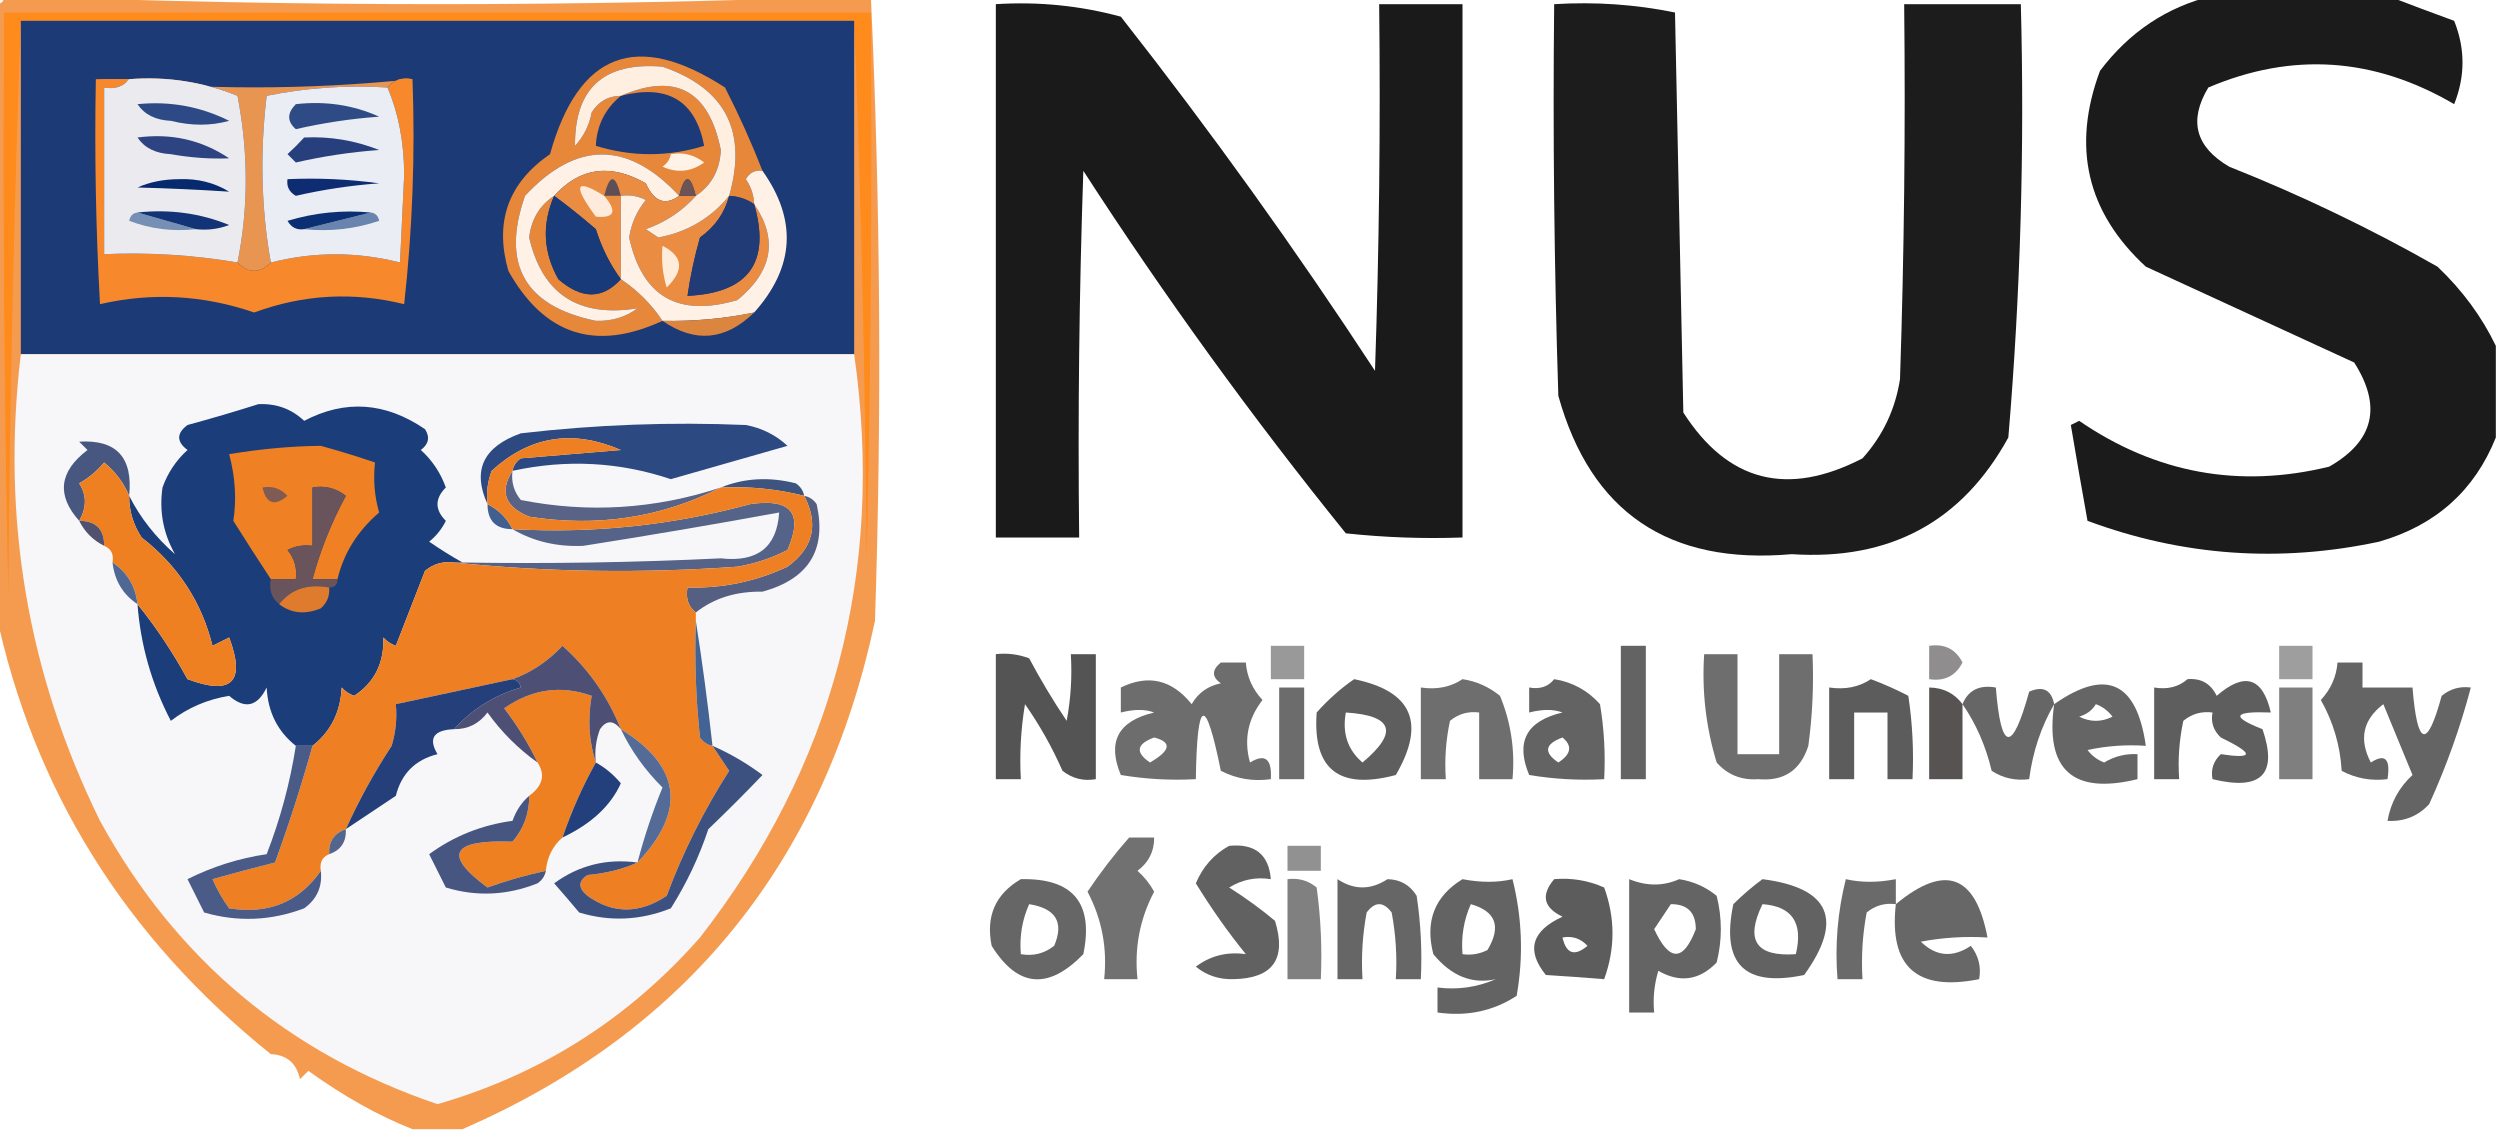 <?xml version="1.0" encoding="UTF-8"?>
<!DOCTYPE svg PUBLIC "-//W3C//DTD SVG 1.1//EN" "http://www.w3.org/Graphics/SVG/1.1/DTD/svg11.dtd">
<svg xmlns="http://www.w3.org/2000/svg" version="1.1" width="300px" height="136px" style="shape-rendering:geometricPrecision; text-rendering:geometricPrecision; image-rendering:optimizeQuality; fill-rule:evenodd; clip-rule:evenodd" xmlns:xlink="http://www.w3.org/1999/xlink">
<g><path style="opacity:0.892" fill="#000000" d="M 265.5,-0.5 C 272.5,-0.5 279.5,-0.5 286.5,-0.5C 289.051,0.484 291.718,1.484 294.5,2.5C 295.833,5.833 295.833,9.167 294.5,12.5C 284.912,6.88 275.078,6.214 265,10.5C 262.615,14.457 263.448,17.624 267.5,20C 276.127,23.429 284.46,27.429 292.5,32C 295.476,34.825 297.809,37.992 299.5,41.5C 299.5,45.167 299.5,48.833 299.5,52.5C 296.947,58.88 292.28,63.046 285.5,65C 273.556,67.559 261.889,66.726 250.5,62.5C 249.803,58.623 249.136,54.79 248.5,51C 248.833,50.833 249.167,50.667 249.5,50.5C 258.698,56.8 268.698,58.634 279.5,56C 284.869,52.938 285.869,48.771 282.5,43.5C 274.197,39.683 265.864,35.85 257.5,32C 250.424,25.482 248.59,17.648 252,8.5C 255.517,3.838 260.017,0.838 265.5,-0.5 Z"/></g>
<g><path style="opacity:0.804" fill="#f28326" d="M 0.5,-0.5 C 0.833,-0.5 1.167,-0.5 1.5,-0.5C 35.5,0.833 69.5,0.833 103.5,-0.5C 103.833,-0.5 104.167,-0.5 104.5,-0.5C 105.656,24.428 105.823,49.428 105,74.5C 98.847,103.463 82.347,123.797 55.5,135.5C 53.5,135.5 51.5,135.5 49.5,135.5C 45.404,133.888 41.238,131.555 37,128.5C 36.667,128.833 36.333,129.167 36,129.5C 35.578,127.574 34.411,126.574 32.5,126.5C 15.014,112.454 4.014,94.788 -0.5,73.5C -0.5,49.167 -0.5,24.833 -0.5,0.5C 0.167,0.5 0.5,0.167 0.5,-0.5 Z"/></g>
<g><path style="opacity:0.896" fill="#000000" d="M 119.5,0.5 C 124.599,0.175 129.599,0.675 134.5,2C 145.28,15.726 155.446,29.892 165,44.5C 165.5,29.837 165.667,15.171 165.5,0.5C 168.833,0.5 172.167,0.5 175.5,0.5C 175.5,21.833 175.5,43.167 175.5,64.5C 170.821,64.666 166.155,64.499 161.5,64C 150.258,50.083 139.758,35.583 130,20.5C 129.5,35.163 129.333,49.83 129.5,64.5C 126.167,64.5 122.833,64.5 119.5,64.5C 119.5,43.167 119.5,21.833 119.5,0.5 Z"/></g>
<g><path style="opacity:0.887" fill="#000000" d="M 186.5,0.5 C 191.43,0.197 196.263,0.531 201,1.5C 201.333,17.5 201.667,33.5 202,49.5C 207.33,57.828 214.497,59.661 223.5,55C 225.936,52.293 227.436,49.127 228,45.5C 228.5,30.504 228.667,15.504 228.5,0.5C 233.167,0.5 237.833,0.5 242.5,0.5C 242.958,17.903 242.458,35.236 241,52.5C 235.452,62.612 226.786,67.279 215,66.5C 200.233,67.806 190.899,61.473 187,47.5C 186.5,31.837 186.333,16.17 186.5,0.5 Z"/></g>
<g><path style="opacity:1" fill="#fe8b1b" d="M 102.5,2.5 C 69.167,2.5 35.833,2.5 2.5,2.5C 1.668,25.33 1.168,48.33 1,71.5C 0.5,48.169 0.333,24.836 0.5,1.5C 35.167,1.5 69.833,1.5 104.5,1.5C 104.667,23.503 104.5,45.502 104,67.5C 103.832,45.663 103.332,23.996 102.5,2.5 Z"/></g>
<g><path style="opacity:1" fill="#1b3a76" d="M 2.5,2.5 C 35.833,2.5 69.167,2.5 102.5,2.5C 102.5,15.833 102.5,29.167 102.5,42.5C 69.167,42.5 35.833,42.5 2.5,42.5C 2.5,29.167 2.5,15.833 2.5,2.5 Z"/></g>
<g><path style="opacity:1" fill="#e78739" d="M 91.5,20.5 C 90.624,20.369 89.957,20.703 89.5,21.5C 90.127,22.417 90.461,23.417 90.5,24.5C 89.609,23.89 88.609,23.557 87.5,23.5C 89.713,15.758 87.046,10.591 79.5,8C 72.454,7.418 68.954,10.584 69,17.5C 70.044,16.377 70.71,15.044 71,13.5C 71.816,12.177 72.983,11.511 74.5,11.5C 81.067,8.679 85.067,10.845 86.5,18C 86.387,20.399 85.387,22.232 83.5,23.5C 82.833,20.833 82.167,20.833 81.5,23.5C 75.331,16.881 69.165,16.881 63,23.5C 60.119,31.738 62.952,36.738 71.5,38.5C 73.389,38.564 75.056,38.064 76.5,37C 69.405,38.132 65.072,35.299 63.5,28.5C 63.757,26.308 64.757,24.641 66.5,23.5C 65.013,26.913 65.18,30.247 67,33.5C 69.792,35.935 72.292,35.935 74.5,33.5C 76.5,34.833 78.167,36.5 79.5,38.5C 71.481,42.216 65.314,40.216 61,32.5C 59.316,26.622 60.982,21.956 66,18.5C 69.406,6.295 76.406,3.628 87,10.5C 88.683,13.793 90.183,17.126 91.5,20.5 Z"/></g>
<g><path style="opacity:1" fill="#1b3a77" d="M 74.5,11.5 C 80.119,10.063 83.452,12.063 84.5,17.5C 80.167,18.833 75.833,18.833 71.5,17.5C 71.615,15.053 72.615,13.053 74.5,11.5 Z"/></g>
<g><path style="opacity:1" fill="#e99552" d="M 11.5,9.5 C 24.188,10.812 36.855,10.812 49.5,9.5C 48.209,9.263 47.209,9.596 46.5,10.5C 41.57,10.197 36.737,10.531 32,11.5C 31.179,18.346 31.346,25.013 32.5,31.5C 31.167,32.833 29.833,32.833 28.5,31.5C 29.818,24.989 29.818,18.322 28.5,11.5C 24.339,9.815 20.006,9.148 15.5,9.5C 14.167,9.5 12.833,9.5 11.5,9.5 Z"/></g>
<g><path style="opacity:1" fill="#fff2e7" d="M 80.5,18.5 C 81.978,18.238 83.311,18.571 84.5,19.5C 82.925,20.631 81.259,20.797 79.5,20C 80.056,19.617 80.389,19.117 80.5,18.5 Z"/></g>
<g><path style="opacity:1" fill="#fff1e5" d="M 81.5,23.5 C 79.824,24.71 78.49,24.21 77.5,22C 73.25,19.583 69.583,20.083 66.5,23.5C 64.757,24.641 63.757,26.308 63.5,28.5C 65.072,35.299 69.405,38.132 76.5,37C 75.056,38.064 73.389,38.564 71.5,38.5C 62.952,36.738 60.119,31.738 63,23.5C 69.165,16.881 75.331,16.881 81.5,23.5 Z"/></g>
<g><path style="opacity:1" fill="#ea8c41" d="M 81.5,23.5 C 82.167,23.5 82.833,23.5 83.5,23.5C 81.901,25.309 79.901,26.642 77.5,27.5C 78,27.833 78.5,28.167 79,28.5C 82.472,27.85 85.305,26.183 87.5,23.5C 86.969,25.544 85.802,27.211 84,28.5C 83.338,30.813 82.838,33.146 82.5,35.5C 89.832,35.157 92.499,31.491 90.5,24.5C 93.383,28.705 92.716,32.538 88.5,36C 81.382,38.112 77.049,35.612 75.5,28.5C 75.76,26.813 76.427,25.313 77.5,24C 76.552,23.517 75.552,23.351 74.5,23.5C 74.5,26.833 74.5,30.167 74.5,33.5C 73.208,31.745 72.208,29.745 71.5,27.5C 69.815,26.047 68.149,24.714 66.5,23.5C 69.583,20.083 73.25,19.583 77.5,22C 78.49,24.21 79.824,24.71 81.5,23.5 Z"/></g>
<g><path style="opacity:1" fill="#ffebdb" d="M 72.5,23.5 C 74.095,25.374 73.761,26.207 71.5,26C 68.691,22.174 69.024,21.34 72.5,23.5 Z"/></g>
<g><path style="opacity:1" fill="#5e4f57" d="M 74.5,23.5 C 73.833,23.5 73.167,23.5 72.5,23.5C 73.167,20.833 73.833,20.833 74.5,23.5 Z"/></g>
<g><path style="opacity:1" fill="#6c5455" d="M 83.5,23.5 C 82.833,23.5 82.167,23.5 81.5,23.5C 82.167,20.833 82.833,20.833 83.5,23.5 Z"/></g>
<g><path style="opacity:1" fill="#ffefe1" d="M 87.5,23.5 C 85.305,26.183 82.472,27.85 79,28.5C 78.5,28.167 78,27.833 77.5,27.5C 79.901,26.642 81.901,25.309 83.5,23.5C 85.387,22.232 86.387,20.399 86.5,18C 85.067,10.845 81.067,8.679 74.5,11.5C 72.983,11.511 71.816,12.177 71,13.5C 70.71,15.044 70.044,16.377 69,17.5C 68.954,10.584 72.454,7.418 79.5,8C 87.046,10.591 89.713,15.758 87.5,23.5 Z"/></g>
<g><path style="opacity:1" fill="#e18033" d="M 91.5,20.5 C 94.403,22.305 95.736,24.971 95.5,28.5C 95.534,31.433 94.701,34.1 93,36.5C 92.329,37.252 91.496,37.586 90.5,37.5C 91.496,37.586 92.329,37.252 93,36.5C 94.701,34.1 95.534,31.433 95.5,28.5C 95.736,24.971 94.403,22.305 91.5,20.5 Z"/></g>
<g><path style="opacity:1" fill="#193a78" d="M 66.5,23.5 C 68.149,24.714 69.815,26.047 71.5,27.5C 72.208,29.745 73.208,31.745 74.5,33.5C 72.292,35.935 69.792,35.935 67,33.5C 65.18,30.247 65.013,26.913 66.5,23.5 Z"/></g>
<g><path style="opacity:1" fill="#f7892c" d="M 11.5,9.5 C 12.833,9.5 14.167,9.5 15.5,9.5C 14.791,10.404 13.791,10.737 12.5,10.5C 12.5,17.167 12.5,23.833 12.5,30.5C 17.895,30.267 23.228,30.6 28.5,31.5C 29.833,32.833 31.167,32.833 32.5,31.5C 37.667,30.19 42.834,30.19 48,31.5C 48.167,28 48.333,24.5 48.5,21C 48.488,17.098 47.821,13.598 46.5,10.5C 47.209,9.596 48.209,9.263 49.5,9.5C 49.831,18.525 49.498,27.525 48.5,36.5C 42.398,34.995 36.398,35.328 30.5,37.5C 24.387,35.401 18.22,35.067 12,36.5C 11.5,27.506 11.334,18.506 11.5,9.5 Z"/></g>
<g><path style="opacity:1" fill="#eaedf3" d="M 46.5,10.5 C 47.821,13.598 48.488,17.098 48.5,21C 48.333,24.5 48.167,28 48,31.5C 42.834,30.19 37.667,30.19 32.5,31.5C 31.346,25.013 31.179,18.346 32,11.5C 36.737,10.531 41.57,10.197 46.5,10.5 Z"/></g>
<g><path style="opacity:1" fill="#6984ae" d="M 44.5,25.5 C 45.043,25.56 45.376,25.893 45.5,26.5C 42.572,27.484 39.572,27.817 36.5,27.5C 39.167,26.833 41.833,26.167 44.5,25.5 Z"/></g>
<g><path style="opacity:1" fill="#0a2f72" d="M 44.5,25.5 C 41.833,26.167 39.167,26.833 36.5,27.5C 35.624,27.631 34.957,27.297 34.5,26.5C 37.768,25.513 41.102,25.18 44.5,25.5 Z"/></g>
<g><path style="opacity:1" fill="#0d2c71" d="M 34.5,21.5 C 38.182,21.335 41.848,21.501 45.5,22C 42.11,22.246 38.777,22.746 35.5,23.5C 34.703,23.043 34.369,22.376 34.5,21.5 Z"/></g>
<g><path style="opacity:1" fill="#283f7e" d="M 36.5,16.5 C 39.607,16.351 42.607,16.851 45.5,18C 42.11,18.246 38.777,18.746 35.5,19.5C 35.167,19.167 34.833,18.833 34.5,18.5C 35.243,17.818 35.909,17.151 36.5,16.5 Z"/></g>
<g><path style="opacity:1" fill="#2f4b86" d="M 35.5,12.5 C 39.048,12.095 42.381,12.595 45.5,14C 42.11,14.246 38.777,14.746 35.5,15.5C 34.438,14.575 34.438,13.575 35.5,12.5 Z"/></g>
<g><path style="opacity:1" fill="#ebebef" d="M 15.5,9.5 C 20.006,9.148 24.339,9.815 28.5,11.5C 29.818,18.322 29.818,24.989 28.5,31.5C 23.228,30.6 17.895,30.267 12.5,30.5C 12.5,23.833 12.5,17.167 12.5,10.5C 13.791,10.737 14.791,10.404 15.5,9.5 Z"/></g>
<g><path style="opacity:1" fill="#768fb5" d="M 16.5,25.5 C 18.833,26.167 21.167,26.833 23.5,27.5C 20.753,27.813 18.087,27.48 15.5,26.5C 15.624,25.893 15.957,25.56 16.5,25.5 Z"/></g>
<g><path style="opacity:1" fill="#123476" d="M 16.5,25.5 C 20.375,25.084 24.042,25.584 27.5,27C 26.207,27.49 24.873,27.657 23.5,27.5C 21.167,26.833 18.833,26.167 16.5,25.5 Z"/></g>
<g><path style="opacity:1" fill="#07296e" d="M 16.5,22.5 C 17.964,21.84 19.631,21.507 21.5,21.5C 23.712,21.412 25.712,21.912 27.5,23C 23.891,22.762 20.225,22.595 16.5,22.5 Z"/></g>
<g><path style="opacity:1" fill="#2e4381" d="M 16.5,16.5 C 20.544,15.958 24.211,16.791 27.5,19C 25.204,19.091 22.87,18.924 20.5,18.5C 18.667,18.415 17.334,17.748 16.5,16.5 Z"/></g>
<g><path style="opacity:1" fill="#2d4a86" d="M 16.5,12.5 C 20.393,12.11 24.06,12.777 27.5,14.5C 25.288,15.114 22.955,15.114 20.5,14.5C 18.667,14.415 17.334,13.748 16.5,12.5 Z"/></g>
<g><path style="opacity:1" fill="#fff1e6" d="M 91.5,20.5 C 95.687,26.398 95.353,32.064 90.5,37.5C 86.882,38.244 83.215,38.577 79.5,38.5C 78.167,36.5 76.5,34.833 74.5,33.5C 74.5,30.167 74.5,26.833 74.5,23.5C 75.552,23.351 76.552,23.517 77.5,24C 76.427,25.313 75.76,26.813 75.5,28.5C 77.049,35.612 81.382,38.112 88.5,36C 92.716,32.538 93.383,28.705 90.5,24.5C 90.461,23.417 90.127,22.417 89.5,21.5C 89.957,20.703 90.624,20.369 91.5,20.5 Z"/></g>
<g><path style="opacity:1" fill="#ffecda" d="M 79.5,29.5 C 81.972,30.749 82.139,32.415 80,34.5C 79.507,32.866 79.34,31.199 79.5,29.5 Z"/></g>
<g><path style="opacity:1" fill="#203b76" d="M 87.5,23.5 C 88.609,23.557 89.609,23.89 90.5,24.5C 92.499,31.491 89.832,35.157 82.5,35.5C 82.838,33.146 83.338,30.813 84,28.5C 85.802,27.211 86.969,25.544 87.5,23.5 Z"/></g>
<g><path style="opacity:1" fill="#db853f" d="M 90.5,37.5 C 87.063,40.858 83.397,41.191 79.5,38.5C 83.215,38.577 86.882,38.244 90.5,37.5 Z"/></g>
<g><path style="opacity:1" fill="#f7f7f9" d="M 2.5,42.5 C 35.833,42.5 69.167,42.5 102.5,42.5C 106.197,68.555 100.03,91.888 84,112.5C 75.43,122.243 64.93,128.91 52.5,132.5C 34.59,126.423 21.09,115.09 12,98.5C 3.307,80.826 0.14,62.159 2.5,42.5 Z"/></g>
<g><path style="opacity:1" fill="#1b3e7a" d="M 55.5,67.5 C 55.167,67.5 54.833,67.5 54.5,67.5C 53.178,67.33 52.011,67.663 51,68.5C 49.83,71.505 48.664,74.505 47.5,77.5C 46.914,77.291 46.414,76.957 46,76.5C 46.107,79.557 44.94,81.891 42.5,83.5C 41.914,83.291 41.414,82.957 41,82.5C 40.861,85.445 39.694,87.779 37.5,89.5C 36.833,89.5 36.167,89.5 35.5,89.5C 33.311,87.776 32.144,85.442 32,82.5C 30.887,84.8 29.387,85.133 27.5,83.5C 24.892,83.923 22.558,84.923 20.5,86.5C 18.201,82.091 16.868,77.424 16.5,72.5C 18.725,75.262 20.725,78.262 22.5,81.5C 27.833,83.5 29.5,81.833 27.5,76.5C 26.833,76.833 26.167,77.167 25.5,77.5C 24.189,72.22 21.355,67.887 17,64.5C 15.991,62.975 15.491,61.308 15.5,59.5C 16.831,62.127 18.664,64.46 21,66.5C 19.588,64.007 19.088,61.341 19.5,58.5C 20.128,56.742 21.128,55.242 22.5,54C 21.167,53 21.167,52 22.5,51C 25.346,50.229 28.18,49.395 31,48.5C 33.145,48.396 34.979,49.063 36.5,50.5C 41.421,47.921 46.254,48.254 51,51.5C 51.617,52.449 51.451,53.282 50.5,54C 51.872,55.242 52.872,56.742 53.5,58.5C 52.167,59.833 52.167,61.167 53.5,62.5C 53.023,63.478 52.357,64.311 51.5,65C 52.858,65.934 54.192,66.768 55.5,67.5 Z"/></g>
<g><path style="opacity:1" fill="#2c4982" d="M 61.5,56.5 C 61.611,55.883 61.944,55.383 62.5,55C 66.5,54.667 70.5,54.333 74.5,54C 68.724,51.491 63.557,52.324 59,56.5C 58.51,57.793 58.343,59.127 58.5,60.5C 56.646,56.443 57.98,53.609 62.5,52C 71.485,50.953 80.485,50.62 89.5,51C 91.421,51.36 93.088,52.194 94.5,53.5C 89.825,54.84 85.158,56.173 80.5,57.5C 74.315,55.425 67.981,55.091 61.5,56.5 Z"/></g>
<g><path style="opacity:1" fill="#475780" d="M 15.5,59.5 C 14.859,57.958 13.859,56.624 12.5,55.5C 11.646,56.522 10.646,57.355 9.5,58C 10.413,59.414 10.413,60.914 9.5,62.5C 6.759,59.425 7.092,56.591 10.5,54C 10.167,53.667 9.833,53.333 9.5,53C 13.971,52.722 15.971,54.889 15.5,59.5 Z"/></g>
<g><path style="opacity:1" fill="#ef8023" d="M 40.5,69.5 C 39.5,69.5 38.5,69.5 37.5,69.5C 38.439,66.019 39.772,62.686 41.5,59.5C 40.311,58.571 38.978,58.238 37.5,58.5C 37.5,60.833 37.5,63.167 37.5,65.5C 36.448,65.35 35.448,65.517 34.5,66C 35.337,67.011 35.67,68.178 35.5,69.5C 34.5,69.5 33.5,69.5 32.5,69.5C 31.044,67.291 29.544,64.957 28,62.5C 28.401,59.939 28.235,57.272 27.5,54.5C 31.285,53.87 34.951,53.537 38.5,53.5C 40.709,54.106 42.876,54.773 45,55.5C 44.773,57.574 44.939,59.574 45.5,61.5C 42.906,63.725 41.239,66.391 40.5,69.5 Z"/></g>
<g><path style="opacity:1" fill="#ef8022" d="M 15.5,59.5 C 15.491,61.308 15.991,62.975 17,64.5C 21.355,67.887 24.189,72.22 25.5,77.5C 26.167,77.167 26.833,76.833 27.5,76.5C 29.5,81.833 27.833,83.5 22.5,81.5C 20.725,78.262 18.725,75.262 16.5,72.5C 16.25,70.326 15.25,68.659 13.5,67.5C 13.672,66.508 13.338,65.842 12.5,65.5C 12.5,63.5 11.5,62.5 9.5,62.5C 10.413,60.914 10.413,59.414 9.5,58C 10.646,57.355 11.646,56.522 12.5,55.5C 13.859,56.624 14.859,57.958 15.5,59.5 Z"/></g>
<g><path style="opacity:1" fill="#3c547e" d="M 86.5,58.5 C 89.303,57.362 92.303,57.196 95.5,58C 96.056,58.383 96.389,58.883 96.5,59.5C 93.236,58.676 89.902,58.342 86.5,58.5 Z"/></g>
<g><path style="opacity:1" fill="#805b53" d="M 31.5,58.5 C 32.675,58.281 33.675,58.614 34.5,59.5C 32.948,60.798 31.948,60.465 31.5,58.5 Z"/></g>
<g><path style="opacity:1" fill="#6a545b" d="M 40.5,69.5 C 40.5,70.167 40.167,70.5 39.5,70.5C 36.918,70.025 34.918,70.692 33.5,72.5C 32.596,71.791 32.263,70.791 32.5,69.5C 33.5,69.5 34.5,69.5 35.5,69.5C 35.67,68.178 35.337,67.011 34.5,66C 35.448,65.517 36.448,65.35 37.5,65.5C 37.5,63.167 37.5,60.833 37.5,58.5C 38.978,58.238 40.311,58.571 41.5,59.5C 39.772,62.686 38.439,66.019 37.5,69.5C 38.5,69.5 39.5,69.5 40.5,69.5 Z"/></g>
<g><path style="opacity:1" fill="#42608f" d="M 58.5,60.5 C 59.833,61.167 60.833,62.167 61.5,63.5C 59.5,63.5 58.5,62.5 58.5,60.5 Z"/></g>
<g><path style="opacity:1" fill="#586386" d="M 61.5,56.5 C 61.33,57.822 61.663,58.989 62.5,60C 70.59,61.6 78.59,61.1 86.5,58.5C 79.342,62.124 71.675,63.291 63.5,62C 60.59,60.827 59.923,58.994 61.5,56.5 Z"/></g>
<g><path style="opacity:1" fill="#51516f" d="M 9.5,62.5 C 11.5,62.5 12.5,63.5 12.5,65.5C 11.167,64.833 10.167,63.833 9.5,62.5 Z"/></g>
<g><path style="opacity:1" fill="#546387" d="M 54.5,67.5 C 54.833,67.5 55.167,67.5 55.5,67.5C 65.839,67.666 76.172,67.5 86.5,67C 90.894,67.497 93.228,65.664 93.5,61.5C 85.708,62.927 77.874,64.26 70,65.5C 66.85,65.64 64.017,64.973 61.5,63.5C 71.184,64.039 80.684,63.039 90,60.5C 94.934,59.756 96.434,61.589 94.5,66C 92.608,66.973 90.608,67.64 88.5,68C 76.992,68.826 65.659,68.659 54.5,67.5 Z"/></g>
<g><path style="opacity:1" fill="#555f81" d="M 96.5,59.5 C 97.117,59.611 97.617,59.944 98,60.5C 99.221,65.971 97.054,69.471 91.5,71C 88.325,70.947 85.658,71.78 83.5,73.5C 82.596,72.791 82.263,71.791 82.5,70.5C 86.702,70.616 90.702,69.783 94.5,68C 97.605,65.746 98.272,62.913 96.5,59.5 Z"/></g>
<g><path style="opacity:1" fill="#ee7f22" d="M 61.5,56.5 C 59.923,58.994 60.59,60.827 63.5,62C 71.675,63.291 79.342,62.124 86.5,58.5C 89.902,58.342 93.236,58.676 96.5,59.5C 98.272,62.913 97.605,65.746 94.5,68C 90.702,69.783 86.702,70.616 82.5,70.5C 82.263,71.791 82.596,72.791 83.5,73.5C 83.5,73.833 83.5,74.167 83.5,74.5C 83.334,79.178 83.501,83.845 84,88.5C 84.383,89.056 84.883,89.389 85.5,89.5C 86.141,90.482 86.808,91.482 87.5,92.5C 84.473,97.221 81.973,102.221 80,107.5C 76.715,109.683 73.549,109.683 70.5,107.5C 69.359,106.575 69.359,105.741 70.5,105C 72.708,104.809 74.708,104.309 76.5,103.5C 82.396,97.294 81.729,91.961 74.5,87.5C 72.963,83.627 70.63,80.293 67.5,77.5C 65.744,79.366 63.744,80.699 61.5,81.5C 56.839,82.497 52.173,83.497 47.5,84.5C 47.66,86.199 47.493,87.866 47,89.5C 44.888,92.727 43.055,96.06 41.5,99.5C 40.094,99.973 39.427,100.973 39.5,102.5C 38.662,102.842 38.328,103.508 38.5,104.5C 35.883,108.253 32.217,109.753 27.5,109C 26.707,107.915 26.04,106.748 25.5,105.5C 28.027,104.786 30.527,104.12 33,103.5C 34.69,98.866 36.19,94.199 37.5,89.5C 39.694,87.779 40.861,85.445 41,82.5C 41.414,82.957 41.914,83.291 42.5,83.5C 44.94,81.891 46.107,79.557 46,76.5C 46.414,76.957 46.914,77.291 47.5,77.5C 48.664,74.505 49.83,71.505 51,68.5C 52.011,67.663 53.178,67.33 54.5,67.5C 65.659,68.659 76.992,68.826 88.5,68C 90.608,67.64 92.608,66.973 94.5,66C 96.434,61.589 94.934,59.756 90,60.5C 80.684,63.039 71.184,64.039 61.5,63.5C 60.833,62.167 59.833,61.167 58.5,60.5C 58.343,59.127 58.51,57.793 59,56.5C 63.557,52.324 68.724,51.491 74.5,54C 70.5,54.333 66.5,54.667 62.5,55C 61.944,55.383 61.611,55.883 61.5,56.5 Z"/></g>
<g><path style="opacity:1" fill="#4f6793" d="M 13.5,67.5 C 15.25,68.659 16.25,70.326 16.5,72.5C 14.75,71.341 13.75,69.674 13.5,67.5 Z"/></g>
<g><path style="opacity:1" fill="#de7b2d" d="M 39.5,70.5 C 39.586,71.496 39.252,72.329 38.5,73C 36.613,73.78 34.946,73.613 33.5,72.5C 34.918,70.692 36.918,70.025 39.5,70.5 Z"/></g>
<g><path style="opacity:0.402" fill="#040100" d="M 152.5,77.5 C 153.833,77.5 155.167,77.5 156.5,77.5C 156.5,78.833 156.5,80.167 156.5,81.5C 155.167,81.5 153.833,81.5 152.5,81.5C 152.5,80.167 152.5,78.833 152.5,77.5 Z"/></g>
<g><path style="opacity:0.61" fill="#000000" d="M 194.5,77.5 C 195.5,77.5 196.5,77.5 197.5,77.5C 197.5,82.833 197.5,88.167 197.5,93.5C 196.5,93.5 195.5,93.5 194.5,93.5C 194.5,88.167 194.5,82.833 194.5,77.5 Z"/></g>
<g><path style="opacity:0.447" fill="#050100" d="M 231.5,77.5 C 233.346,77.222 234.68,77.889 235.5,79.5C 234.68,81.111 233.346,81.778 231.5,81.5C 231.5,80.167 231.5,78.833 231.5,77.5 Z"/></g>
<g><path style="opacity:0.382" fill="#040100" d="M 273.5,77.5 C 274.833,77.5 276.167,77.5 277.5,77.5C 277.5,78.833 277.5,80.167 277.5,81.5C 276.167,81.5 274.833,81.5 273.5,81.5C 273.5,80.167 273.5,78.833 273.5,77.5 Z"/></g>
<g><path style="opacity:1" fill="#436395" d="M 83.5,74.5 C 84.266,79.363 84.932,84.363 85.5,89.5C 84.883,89.389 84.383,89.056 84,88.5C 83.501,83.845 83.334,79.178 83.5,74.5 Z"/></g>
<g><path style="opacity:0.668" fill="#000000" d="M 119.5,78.5 C 120.873,78.343 122.207,78.51 123.5,79C 124.874,81.583 126.374,84.083 128,86.5C 128.497,83.854 128.664,81.187 128.5,78.5C 129.5,78.5 130.5,78.5 131.5,78.5C 131.5,83.5 131.5,88.5 131.5,93.5C 130.022,93.762 128.689,93.429 127.5,92.5C 126.253,89.671 124.753,87.005 123,84.5C 122.502,87.482 122.335,90.482 122.5,93.5C 121.5,93.5 120.5,93.5 119.5,93.5C 119.5,88.5 119.5,83.5 119.5,78.5 Z"/></g>
<g><path style="opacity:0.57" fill="#000000" d="M 204.5,78.5 C 205.833,78.5 207.167,78.5 208.5,78.5C 208.5,82.5 208.5,86.5 208.5,90.5C 210.167,90.5 211.833,90.5 213.5,90.5C 213.5,86.5 213.5,82.5 213.5,78.5C 214.833,78.5 216.167,78.5 217.5,78.5C 217.665,82.182 217.499,85.848 217,89.5C 216.06,92.442 214.06,93.775 211,93.5C 208.966,93.646 207.299,92.98 206,91.5C 204.71,87.269 204.21,82.936 204.5,78.5 Z"/></g>
<g><path style="opacity:0.571" fill="#000000" d="M 146.5,79.5 C 147.5,79.5 148.5,79.5 149.5,79.5C 149.626,81.2 150.293,82.7 151.5,84C 149.742,86.267 149.242,88.767 150,91.5C 151.813,90.391 152.646,91.058 152.5,93.5C 150.396,93.799 148.396,93.466 146.5,92.5C 144.653,83.362 143.653,83.696 143.5,93.5C 140.482,93.665 137.482,93.498 134.5,93C 132.835,89.012 134.168,86.512 138.5,85.5C 137.443,85.094 136.109,85.094 134.5,85.5C 134.5,84.5 134.5,83.5 134.5,82.5C 137.806,80.891 140.639,81.558 143,84.5C 143.772,83.151 144.939,82.318 146.5,82C 145.402,81.23 145.402,80.397 146.5,79.5 Z M 138.5,88.5 C 140.657,89.053 140.49,90.053 138,91.5C 136.205,90.281 136.372,89.281 138.5,88.5 Z"/></g>
<g><path style="opacity:0.607" fill="#000000" d="M 280.5,79.5 C 281.5,79.5 282.5,79.5 283.5,79.5C 283.5,80.5 283.5,81.5 283.5,82.5C 285.5,82.5 287.5,82.5 289.5,82.5C 290.08,89.618 291.246,89.951 293,83.5C 294.011,82.663 295.178,82.33 296.5,82.5C 295.238,87.283 293.572,91.95 291.5,96.5C 290.15,97.95 288.484,98.617 286.5,98.5C 286.888,96.315 287.888,94.482 289.5,93C 288.333,90.167 287.167,87.333 286,84.5C 283.545,86.374 283.045,88.707 284.5,91.5C 286.214,90.391 286.881,91.058 286.5,93.5C 284.533,93.739 282.699,93.406 281,92.5C 280.822,89.458 279.988,86.625 278.5,84C 279.707,82.7 280.374,81.2 280.5,79.5 Z"/></g>
<g><path style="opacity:0.629" fill="#010000" d="M 162.5,81.5 C 169.464,82.933 171.131,86.767 167.5,93C 160.672,94.824 157.506,92.324 158,85.5C 159.397,83.93 160.897,82.596 162.5,81.5 Z M 161.5,85.5 C 167.175,85.86 167.842,87.86 163.5,91.5C 161.717,89.978 161.051,87.978 161.5,85.5 Z"/></g>
<g><path style="opacity:0.57" fill="#000000" d="M 175.5,81.5 C 177.17,81.751 178.67,82.418 180,83.5C 181.316,86.688 181.816,90.022 181.5,93.5C 180.167,93.5 178.833,93.5 177.5,93.5C 177.5,90.833 177.5,88.167 177.5,85.5C 176.178,85.33 175.011,85.663 174,86.5C 173.503,88.81 173.337,91.143 173.5,93.5C 172.5,93.5 171.5,93.5 170.5,93.5C 170.5,89.833 170.5,86.167 170.5,82.5C 172.415,82.784 174.081,82.451 175.5,81.5 Z"/></g>
<g><path style="opacity:0.613" fill="#000000" d="M 186.5,81.5 C 188.679,81.84 190.512,82.84 192,84.5C 192.498,87.482 192.665,90.482 192.5,93.5C 189.482,93.665 186.482,93.498 183.5,93C 181.835,89.012 183.168,86.512 187.5,85.5C 186.443,85.094 185.109,85.094 183.5,85.5C 183.5,84.5 183.5,83.5 183.5,82.5C 184.791,82.737 185.791,82.404 186.5,81.5 Z M 187.5,88.5 C 188.713,89.497 188.546,90.497 187,91.5C 185.205,90.281 185.372,89.281 187.5,88.5 Z"/></g>
<g><path style="opacity:0.639" fill="#010000" d="M 224.5,81.5 C 226.03,82.067 227.53,82.733 229,83.5C 229.498,86.817 229.665,90.15 229.5,93.5C 228.5,93.5 227.5,93.5 226.5,93.5C 226.5,90.833 226.5,88.167 226.5,85.5C 225.167,85.5 223.833,85.5 222.5,85.5C 222.5,88.167 222.5,90.833 222.5,93.5C 221.5,93.5 220.5,93.5 219.5,93.5C 219.5,89.833 219.5,86.167 219.5,82.5C 221.415,82.784 223.081,82.451 224.5,81.5 Z"/></g>
<g><path style="opacity:0.605" fill="#000000" d="M 246.5,84.5 C 252.737,80.141 256.404,81.808 257.5,89.5C 255.143,89.337 252.81,89.503 250.5,90C 251.025,90.692 251.692,91.192 252.5,91.5C 253.736,90.754 255.07,90.421 256.5,90.5C 256.5,91.5 256.5,92.5 256.5,93.5C 248.727,95.393 245.394,92.393 246.5,84.5 Z M 251.5,84.5 C 252.289,84.783 252.956,85.283 253.5,86C 252.167,86.667 250.833,86.667 249.5,86C 250.416,85.722 251.082,85.222 251.5,84.5 Z"/></g>
<g><path style="opacity:0.631" fill="#020000" d="M 262.5,81.5 C 264.124,81.36 265.29,82.027 266,83.5C 269.349,80.597 271.516,81.264 272.5,85.5C 267.979,85.326 267.645,85.993 271.5,87.5C 273.36,92.926 271.36,94.926 265.5,93.5C 265.281,92.325 265.614,91.325 266.5,90.5C 270.508,91.108 270.508,90.441 266.5,88.5C 265.614,87.675 265.281,86.675 265.5,85.5C 264.178,85.33 263.011,85.663 262,86.5C 261.503,88.81 261.337,91.143 261.5,93.5C 260.5,93.5 259.5,93.5 258.5,93.5C 258.5,89.833 258.5,86.167 258.5,82.5C 260.099,82.768 261.432,82.434 262.5,81.5 Z"/></g>
<g><path style="opacity:0.575" fill="#000000" d="M 153.5,82.5 C 154.5,82.5 155.5,82.5 156.5,82.5C 156.5,86.167 156.5,89.833 156.5,93.5C 155.5,93.5 154.5,93.5 153.5,93.5C 153.5,89.833 153.5,86.167 153.5,82.5 Z"/></g>
<g><path style="opacity:0.673" fill="#070100" d="M 235.5,84.5 C 235.5,87.5 235.5,90.5 235.5,93.5C 234.167,93.5 232.833,93.5 231.5,93.5C 231.5,89.833 231.5,86.167 231.5,82.5C 233.199,82.527 234.533,83.194 235.5,84.5 Z"/></g>
<g><path style="opacity:0.599" fill="#010000" d="M 246.5,84.5 C 244.928,87.215 243.928,90.215 243.5,93.5C 241.856,93.713 240.356,93.38 239,92.5C 238.295,89.524 237.129,86.858 235.5,84.5C 236.183,82.823 237.517,82.157 239.5,82.5C 240.124,90.245 241.457,90.411 243.5,83C 245.157,82.275 246.157,82.775 246.5,84.5 Z"/></g>
<g><path style="opacity:0.503" fill="#000000" d="M 273.5,82.5 C 274.833,82.5 276.167,82.5 277.5,82.5C 277.5,86.167 277.5,89.833 277.5,93.5C 276.167,93.5 274.833,93.5 273.5,93.5C 273.5,89.833 273.5,86.167 273.5,82.5 Z"/></g>
<g><path style="opacity:1" fill="#ef8022" d="M 71.5,91.5 C 69.909,94.352 68.576,97.352 67.5,100.5C 66.326,101.514 65.66,102.847 65.5,104.5C 63.135,105.008 60.801,105.675 58.5,106.5C 53.147,102.566 54.147,100.733 61.5,101C 62.861,99.416 63.528,97.582 63.5,95.5C 65.138,94.295 65.471,92.962 64.5,91.5C 63.419,89.236 62.085,87.069 60.5,85C 63.817,82.685 67.317,82.185 71,83.5C 70.508,86.319 70.674,88.986 71.5,91.5 Z"/></g>
<g><path style="opacity:1" fill="#4e4f75" d="M 74.5,87.5 C 73.603,86.402 72.77,86.402 72,87.5C 71.51,88.793 71.343,90.127 71.5,91.5C 70.674,88.986 70.508,86.319 71,83.5C 67.317,82.185 63.817,82.685 60.5,85C 62.085,87.069 63.419,89.236 64.5,91.5C 62.161,89.827 60.161,87.827 58.5,85.5C 57.476,86.853 56.143,87.52 54.5,87.5C 56.635,85.106 59.302,83.439 62.5,82.5C 62.376,81.893 62.043,81.56 61.5,81.5C 63.744,80.699 65.744,79.366 67.5,77.5C 70.63,80.293 72.963,83.627 74.5,87.5 Z"/></g>
<g><path style="opacity:1" fill="#536b96" d="M 74.5,87.5 C 81.729,91.961 82.396,97.294 76.5,103.5C 77.295,100.45 78.295,97.45 79.5,94.5C 77.395,92.408 75.728,90.075 74.5,87.5 Z"/></g>
<g><path style="opacity:1" fill="#253f7b" d="M 61.5,81.5 C 62.043,81.56 62.376,81.893 62.5,82.5C 59.302,83.439 56.635,85.106 54.5,87.5C 52.027,87.604 51.361,88.604 52.5,90.5C 49.833,91.167 48.167,92.833 47.5,95.5C 45.471,96.844 43.471,98.177 41.5,99.5C 43.055,96.06 44.888,92.727 47,89.5C 47.493,87.866 47.66,86.199 47.5,84.5C 52.173,83.497 56.839,82.497 61.5,81.5 Z"/></g>
<g><path style="opacity:1" fill="#23407d" d="M 71.5,91.5 C 72.627,92.122 73.627,92.955 74.5,94C 73.286,96.699 70.953,98.865 67.5,100.5C 68.576,97.352 69.909,94.352 71.5,91.5 Z"/></g>
<g><path style="opacity:1" fill="#53658c" d="M 41.5,99.5 C 41.573,101.027 40.906,102.027 39.5,102.5C 39.427,100.973 40.094,99.973 41.5,99.5 Z"/></g>
<g><path style="opacity:0.556" fill="#000000" d="M 135.5,100.5 C 136.5,100.5 137.5,100.5 138.5,100.5C 138.52,102.143 137.853,103.476 136.5,104.5C 137.311,105.216 137.978,106.05 138.5,107C 136.773,110.276 136.106,113.776 136.5,117.5C 135.167,117.5 133.833,117.5 132.5,117.5C 132.894,113.776 132.227,110.276 130.5,107C 132.068,104.667 133.735,102.5 135.5,100.5 Z"/></g>
<g><path style="opacity:0.621" fill="#010000" d="M 147.5,101.5 C 150.588,101.197 152.254,102.53 152.5,105.5C 150.712,105.215 149.045,105.548 147.5,106.5C 149.422,107.711 151.255,109.044 153,110.5C 154.415,115.08 152.749,117.414 148,117.5C 146.272,117.546 144.772,117.046 143.5,116C 145.25,114.681 147.25,114.181 149.5,114.5C 147.377,111.883 145.377,109.05 143.5,106C 144.344,103.993 145.677,102.493 147.5,101.5 Z"/></g>
<g><path style="opacity:0.431" fill="#030000" d="M 154.5,101.5 C 155.833,101.5 157.167,101.5 158.5,101.5C 158.5,102.5 158.5,103.5 158.5,104.5C 157.167,104.5 155.833,104.5 154.5,104.5C 154.5,103.5 154.5,102.5 154.5,101.5 Z"/></g>
<g><path style="opacity:1" fill="#465680" d="M 63.5,95.5 C 63.528,97.582 62.861,99.416 61.5,101C 54.147,100.733 53.147,102.566 58.5,106.5C 60.801,105.675 63.135,105.008 65.5,104.5C 65.389,105.117 65.056,105.617 64.5,106C 60.854,107.453 57.188,107.62 53.5,106.5C 52.833,105.167 52.167,103.833 51.5,102.5C 54.469,100.333 57.803,98.999 61.5,98.5C 61.942,97.261 62.609,96.261 63.5,95.5 Z"/></g>
<g><path style="opacity:1" fill="#3d5181" d="M 85.5,89.5 C 87.595,90.412 89.595,91.579 91.5,93C 89.428,95.168 87.261,97.334 85,99.5C 83.882,102.855 82.382,106.022 80.5,109C 76.854,110.453 73.188,110.62 69.5,109.5C 68.438,108.23 67.438,107.063 66.5,106C 69.447,103.836 72.781,103.002 76.5,103.5C 74.708,104.309 72.708,104.809 70.5,105C 69.359,105.741 69.359,106.575 70.5,107.5C 73.549,109.683 76.715,109.683 80,107.5C 81.973,102.221 84.473,97.221 87.5,92.5C 86.808,91.482 86.141,90.482 85.5,89.5 Z"/></g>
<g><path style="opacity:0.598" fill="#000000" d="M 122.5,105.5 C 128.765,105.363 131.265,108.363 130,114.5C 125.785,118.833 122.119,118.499 119,113.5C 118.279,109.946 119.446,107.28 122.5,105.5 Z M 123.5,108.5 C 126.709,109.013 127.709,110.68 126.5,113.5C 125.311,114.429 123.978,114.762 122.5,114.5C 122.325,112.379 122.659,110.379 123.5,108.5 Z"/></g>
<g><path style="opacity:0.498" fill="#010000" d="M 154.5,105.5 C 155.822,105.33 156.989,105.663 158,106.5C 158.499,110.152 158.665,113.818 158.5,117.5C 157.167,117.5 155.833,117.5 154.5,117.5C 154.5,113.5 154.5,109.5 154.5,105.5 Z"/></g>
<g><path style="opacity:0.6" fill="#000000" d="M 160.5,105.5 C 162.482,106.817 164.482,106.817 166.5,105.5C 168.029,105.529 169.196,106.196 170,107.5C 170.498,110.817 170.665,114.15 170.5,117.5C 169.5,117.5 168.5,117.5 167.5,117.5C 167.664,114.813 167.497,112.146 167,109.5C 166,108.167 165,108.167 164,109.5C 163.503,112.146 163.336,114.813 163.5,117.5C 162.5,117.5 161.5,117.5 160.5,117.5C 160.5,113.5 160.5,109.5 160.5,105.5 Z"/></g>
<g><path style="opacity:0.611" fill="#000000" d="M 175.5,105.5 C 177.674,105.92 179.674,105.92 181.5,105.5C 182.662,110.131 182.828,114.798 182,119.5C 179.174,121.34 176.007,122.006 172.5,121.5C 172.5,120.5 172.5,119.5 172.5,118.5C 174.924,118.808 177.257,118.474 179.5,117.5C 176.663,118.135 174.163,117.135 172,114.5C 170.98,110.553 172.147,107.553 175.5,105.5 Z M 176.5,108.5 C 179.513,109.356 180.18,111.189 178.5,114C 177.552,114.483 176.552,114.649 175.5,114.5C 175.325,112.379 175.659,110.379 176.5,108.5 Z"/></g>
<g><path style="opacity:0.64" fill="#000000" d="M 186.5,105.5 C 188.591,105.318 190.591,105.652 192.5,106.5C 193.833,110.167 193.833,113.833 192.5,117.5C 190.328,117.324 187.995,117.157 185.5,117C 183.113,114.047 183.779,111.714 187.5,110C 185.218,108.916 184.884,107.416 186.5,105.5 Z M 187.5,112.5 C 188.675,112.281 189.675,112.614 190.5,113.5C 188.948,114.798 187.948,114.465 187.5,112.5 Z"/></g>
<g><path style="opacity:0.607" fill="#000000" d="M 195.5,105.5 C 197.597,106.353 199.597,106.353 201.5,105.5C 203.187,105.76 204.687,106.427 206,107.5C 206.667,110.167 206.667,112.833 206,115.5C 203.925,117.648 201.592,117.982 199,116.5C 198.506,118.134 198.34,119.801 198.5,121.5C 197.5,121.5 196.5,121.5 195.5,121.5C 195.5,116.167 195.5,110.833 195.5,105.5 Z M 200.5,108.5 C 202.484,108.484 203.484,109.484 203.5,111.5C 201.989,115.435 200.322,115.435 198.5,111.5C 199.193,110.482 199.859,109.482 200.5,108.5 Z"/></g>
<g><path style="opacity:0.616" fill="#000000" d="M 211.5,105.5 C 219.605,106.543 221.272,110.377 216.5,117C 209.333,118.5 206.5,115.667 208,108.5C 209.145,107.364 210.312,106.364 211.5,105.5 Z M 211.5,108.5 C 215.068,108.759 216.401,110.759 215.5,114.5C 210.719,114.833 209.386,112.833 211.5,108.5 Z"/></g>
<g><path style="opacity:0.584" fill="#000000" d="M 227.5,108.5 C 226.178,108.33 225.011,108.663 224,109.5C 223.503,112.146 223.336,114.813 223.5,117.5C 222.5,117.5 221.5,117.5 220.5,117.5C 220.176,113.445 220.509,109.445 221.5,105.5C 223.326,105.92 225.326,105.92 227.5,105.5C 227.5,106.5 227.5,107.5 227.5,108.5 Z"/></g>
<g><path style="opacity:0.594" fill="#000000" d="M 227.5,108.5 C 233.401,103.615 237.068,104.948 238.5,112.5C 235.813,112.336 233.146,112.503 230.5,113C 232.333,114.788 234.333,114.954 236.5,113.5C 237.429,114.689 237.762,116.022 237.5,117.5C 230.002,118.999 226.668,115.999 227.5,108.5 Z"/></g>
<g><path style="opacity:1" fill="#495b86" d="M 35.5,89.5 C 36.167,89.5 36.833,89.5 37.5,89.5C 36.19,94.199 34.69,98.866 33,103.5C 30.527,104.12 28.027,104.786 25.5,105.5C 26.04,106.748 26.707,107.915 27.5,109C 32.217,109.753 35.883,108.253 38.5,104.5C 38.703,106.39 38.037,107.89 36.5,109C 32.527,110.499 28.527,110.666 24.5,109.5C 23.833,108.167 23.167,106.833 22.5,105.5C 25.484,103.999 28.651,102.999 32,102.5C 33.636,98.29 34.803,93.956 35.5,89.5 Z"/></g>
<g><path style="opacity:0.008" fill="#1c0b03" d="M 32.5,126.5 C 31.833,127.167 31.833,127.167 32.5,126.5 Z"/></g>
</svg>
